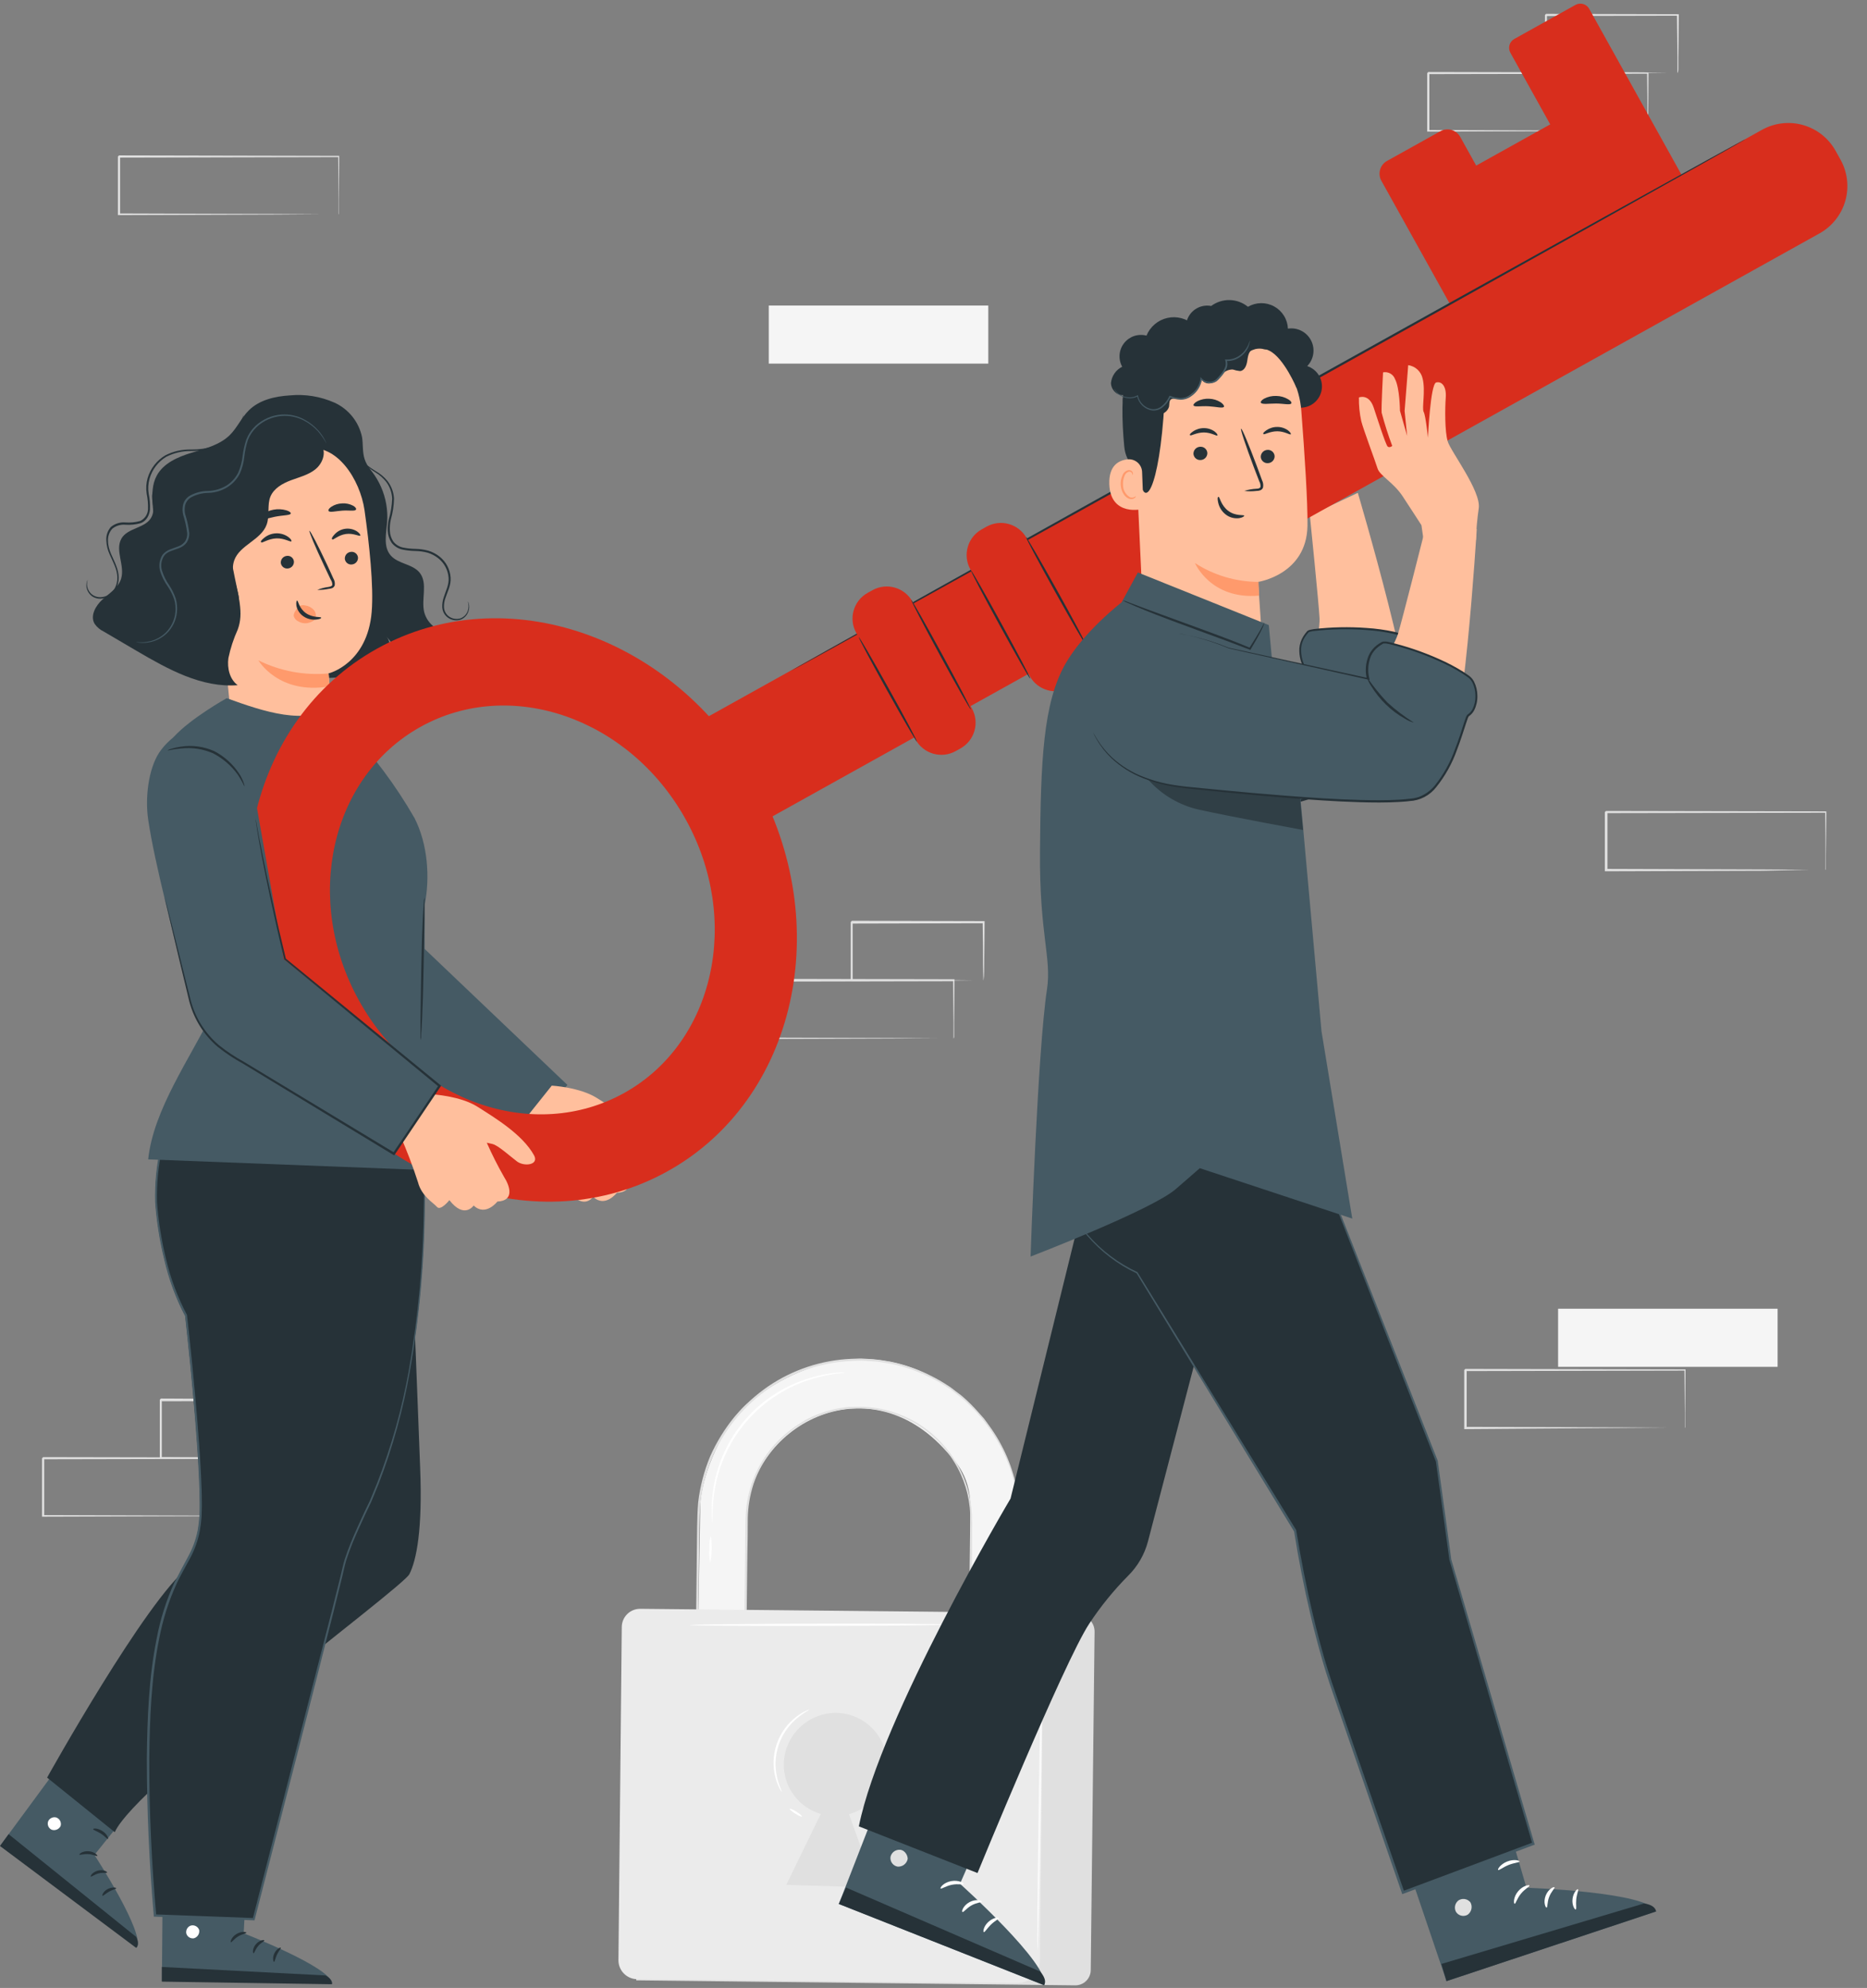 <svg width="233" height="248" viewBox="0 0 233 248" fill="none" xmlns="http://www.w3.org/2000/svg">
<rect x="0" y="0" width="233" height="248" fill="#808080" stroke="none"/>
<path d="M227.823 108.551C227.823 108.551 227.823 108.501 227.823 108.416V108.044C227.823 107.707 227.823 107.228 227.823 106.62C227.823 105.37 227.823 103.568 227.778 101.304L227.863 101.389L200.469 101.439C200.531 101.378 200.328 101.58 200.61 101.304V104.976C200.61 106.181 200.61 107.374 200.61 108.54L200.474 108.399L219.997 108.461L225.757 108.501H227.317H227.722C227.771 108.496 227.82 108.496 227.868 108.501H227.745H227.35H225.824L220.036 108.63L200.418 108.692H200.283V108.557C200.283 107.391 200.283 106.198 200.283 104.993V101.31L200.424 101.169L227.818 101.22H227.919V101.31C227.919 103.596 227.885 105.415 227.874 106.676C227.874 107.279 227.874 107.746 227.874 108.084C227.874 108.23 227.874 108.349 227.874 108.439C227.862 108.478 227.845 108.516 227.823 108.551Z" fill="#E0E0E0"/>
<path d="M126.874 222.722L120.68 225.386L121.097 188.644C121.288 184.247 119.267 182.372 118.169 181.122C108.196 169.781 93.325 178.008 93.196 189.5L92.824 222.334L86.793 222.266L87.39 187.918C87.435 184.05 90.442 177.338 93.477 174.933C110.257 161.639 127.426 175.373 127.262 189.9L126.874 222.722Z" fill="#F5F5F5"/>
<path d="M126.874 222.722V222.063C126.874 221.63 126.874 220.993 126.874 220.16C126.874 218.471 126.908 216.021 126.93 212.84C126.953 209.658 126.992 205.801 127.031 201.302C127.054 199.05 127.076 196.653 127.099 194.112C127.099 191.567 127.33 188.858 126.806 186.076C126.282 183.163 125.101 180.408 123.354 178.019C123.124 177.709 122.904 177.394 122.662 177.09C122.42 176.786 122.144 176.527 121.885 176.217C121.356 175.63 120.791 175.075 120.196 174.556C119.908 174.28 119.571 174.06 119.255 173.807C118.94 173.553 118.63 173.294 118.275 173.092C117.593 172.637 116.882 172.227 116.147 171.864C114.642 171.107 113.05 170.54 111.406 170.175L110.133 169.967L109.497 169.86L108.849 169.82L107.543 169.736C107.104 169.736 106.665 169.764 106.225 169.781C102.585 169.946 99.062 171.115 96.045 173.159C92.87 175.309 90.382 178.327 88.877 181.853C88.121 183.672 87.624 185.589 87.402 187.546C87.233 189.517 87.278 191.55 87.238 193.582C87.148 201.73 87.052 210.165 86.957 218.809C86.957 219.961 86.944 221.11 86.917 222.255L86.776 222.108L92.807 222.176L92.666 222.317C92.738 215.785 92.811 209.403 92.886 203.172C92.92 200.071 92.955 197.013 92.993 193.999C92.993 192.497 93.01 191.005 93.044 189.523C93.076 188.042 93.323 186.574 93.776 185.164C94.7 182.421 96.441 180.026 98.765 178.3C99.04 178.083 99.328 177.882 99.626 177.698L100.527 177.135C101.138 176.811 101.773 176.532 102.425 176.301C103.069 176.067 103.73 175.878 104.401 175.738C104.733 175.665 105.071 175.637 105.403 175.581L105.904 175.513H106.411C107.734 175.44 109.061 175.551 110.353 175.845C111.612 176.148 112.827 176.611 113.968 177.225C117.214 179.027 119.635 182.015 120.725 185.564C121.043 186.665 121.232 187.798 121.288 188.943C121.288 189.224 121.288 189.506 121.316 189.782C121.344 190.057 121.316 190.345 121.316 190.609C121.316 191.172 121.316 191.702 121.316 192.242C121.316 193.318 121.316 194.376 121.277 195.412C121.22 199.557 121.175 203.363 121.13 206.798C121.035 213.662 120.961 219.034 120.911 222.604L120.871 222.564L125.421 222.637H126.547H126.913H125.438L120.866 222.609H120.826V222.57C120.826 219 120.905 213.628 120.967 206.764C121.001 203.329 121.04 199.517 121.08 195.373C121.08 194.337 121.08 193.278 121.113 192.203C121.113 191.64 121.113 191.122 121.113 190.57C121.113 190.3 121.113 190.007 121.113 189.748L121.08 188.92C120.996 186.612 120.311 184.367 119.092 182.405C117.821 180.305 116.021 178.575 113.872 177.388C112.751 176.787 111.556 176.333 110.319 176.037C109.043 175.751 107.733 175.644 106.428 175.721H105.933L105.443 175.795C105.111 175.845 104.778 175.873 104.452 175.947C103.129 176.229 101.85 176.689 100.651 177.315L99.767 177.844C99.475 178.015 99.193 178.203 98.922 178.407C96.638 180.106 94.93 182.464 94.029 185.164C93.586 186.549 93.347 187.99 93.32 189.444C93.32 190.923 93.303 192.415 93.269 193.92C93.235 196.923 93.201 199.981 93.168 203.093C93.1 209.287 93.027 215.689 92.954 222.238V222.378H92.813L86.776 222.311H86.636V222.17C86.636 221.044 86.649 219.895 86.675 218.724C86.776 210.086 86.872 201.651 86.968 193.498C87.007 191.46 86.968 189.449 87.131 187.433C87.361 185.451 87.867 183.51 88.635 181.667C89.42 179.907 90.435 178.257 91.653 176.763C92.887 175.307 94.309 174.021 95.882 172.94C98.938 170.867 102.508 169.682 106.197 169.516C106.642 169.516 107.087 169.465 107.532 169.477L109.046 169.567L109.88 169.663L111.141 169.871L111.704 169.995C113.268 170.361 114.781 170.917 116.209 171.65C116.955 172.016 117.675 172.432 118.366 172.895C118.72 173.103 119.024 173.385 119.351 173.621C119.678 173.858 120.01 174.1 120.308 174.376C120.904 174.905 121.468 175.469 121.997 176.065L122.786 176.949C123.028 177.259 123.247 177.58 123.478 177.895C125.241 180.311 126.43 183.098 126.953 186.043C127.476 188.858 127.212 191.583 127.228 194.129C127.245 196.674 127.161 199.095 127.133 201.347C127.071 205.852 127.014 209.726 126.969 212.896C126.924 216.066 126.891 218.527 126.862 220.182C126.862 221.005 126.862 221.641 126.829 222.069C126.795 222.497 126.874 222.722 126.874 222.722Z" fill="#E0E0E0"/>
<path d="M79.905 200.819L134.521 201.439C135.079 201.445 135.612 201.673 136.003 202.073C136.393 202.472 136.609 203.01 136.603 203.569L136.124 245.78C136.118 246.288 135.911 246.773 135.548 247.128C135.185 247.483 134.695 247.679 134.188 247.673L79.403 247.051L79.928 200.82L79.905 200.819Z" fill="#E0E0E0"/>
<path d="M79.906 200.701L127.937 201.181C128.543 201.187 129.122 201.434 129.547 201.867C129.971 202.3 130.206 202.884 130.2 203.49L129.789 244.595C129.782 245.342 129.478 246.055 128.945 246.578C128.411 247.101 127.692 247.39 126.946 247.383L79.523 246.908C78.895 246.902 78.296 246.647 77.857 246.199C77.418 245.751 77.175 245.147 77.181 244.52L77.597 202.964C77.603 202.358 77.85 201.779 78.283 201.354C78.716 200.93 79.3 200.695 79.906 200.701Z" fill="#EBEBEB"/>
<path d="M110.713 220.205C110.723 219.341 110.56 218.484 110.232 217.685C109.904 216.885 109.419 216.16 108.806 215.552C108.192 214.944 107.463 214.465 106.661 214.144C105.859 213.823 105 213.667 104.137 213.684C102.475 213.734 100.895 214.416 99.72 215.591C98.545 216.767 97.863 218.346 97.813 220.008C97.787 221.417 98.225 222.795 99.059 223.93C99.894 225.066 101.078 225.896 102.43 226.292L98.123 235.144L109.244 235.476L105.955 226.314C107.304 225.951 108.499 225.158 109.357 224.056C110.216 222.954 110.692 221.602 110.713 220.205Z" fill="#E0E0E0"/>
<path d="M129.481 243.258C129.402 243.258 129.481 235.211 129.622 225.29C129.762 215.368 129.965 207.316 130.044 207.316C130.123 207.316 130.044 215.362 129.903 225.29C129.762 235.217 129.56 243.263 129.481 243.258Z" fill="#FAFAFA"/>
<path d="M117.746 202.665C117.746 202.744 110.668 202.823 101.935 202.84C93.201 202.857 86.118 202.806 86.118 202.727C86.118 202.648 93.196 202.575 101.935 202.558C110.674 202.541 117.746 202.575 117.746 202.665Z" fill="white"/>
<path d="M97.565 223.532C97.455 223.413 97.365 223.276 97.301 223.127C97.099 222.735 96.936 222.324 96.816 221.899C96.413 220.485 96.451 218.982 96.924 217.59C97.397 216.198 98.282 214.983 99.463 214.106C99.814 213.841 100.191 213.613 100.589 213.425C100.729 213.347 100.881 213.294 101.039 213.267C101.039 213.312 100.426 213.577 99.581 214.264C98.472 215.15 97.639 216.335 97.183 217.679C96.727 219.024 96.666 220.471 97.008 221.849C97.284 222.935 97.61 223.499 97.565 223.532Z" fill="white"/>
<path d="M100.099 226.618C100.06 226.686 99.683 226.523 99.254 226.258C98.827 225.993 98.517 225.723 98.556 225.655C98.596 225.588 98.979 225.751 99.406 226.016C99.835 226.28 100.099 226.551 100.099 226.618Z" fill="white"/>
<path d="M105.46 171.228C105.101 171.297 104.738 171.344 104.373 171.369C103.389 171.5 102.418 171.709 101.467 171.994C98.309 172.91 95.477 174.707 93.302 177.174C91.127 179.641 89.7 182.676 89.186 185.924C89.017 186.903 88.932 187.894 88.933 188.886C88.933 189.584 88.933 189.979 88.933 189.979C88.903 189.888 88.888 189.793 88.888 189.697C88.888 189.511 88.832 189.241 88.826 188.886C88.786 187.885 88.843 186.881 88.995 185.891C89.465 182.588 90.891 179.494 93.099 176.993C95.306 174.491 98.198 172.691 101.417 171.814C102.38 171.531 103.368 171.342 104.367 171.25C104.716 171.211 104.992 171.217 105.178 171.211C105.272 171.207 105.367 171.213 105.46 171.228Z" fill="white"/>
<path d="M88.635 194.962C88.507 194.409 88.472 193.838 88.533 193.273C88.495 192.704 88.554 192.133 88.708 191.583C88.878 192.706 88.853 193.848 88.635 194.962Z" fill="white"/>
<path d="M123.338 38.115H95.944V45.362H123.338V38.115Z" fill="#F5F5F5"/>
<path d="M221.843 163.266H194.449V170.513H221.843V163.266Z" fill="#F5F5F5"/>
<path d="M210.261 178.149C210.257 178.104 210.257 178.058 210.261 178.013V177.642C210.261 177.304 210.261 176.825 210.261 176.217C210.261 174.967 210.233 173.171 210.216 170.902L210.3 170.986L182.906 171.043C182.968 170.981 182.765 171.178 183.041 170.902V178.137L182.906 178.002L202.428 178.064L208.189 178.104H209.748H210.154H210.3H210.171H209.782H208.256L202.524 178.143L182.872 178.284H182.732V170.913L182.872 170.772L210.266 170.829H210.351V170.913C210.351 173.199 210.317 175.018 210.306 176.279C210.306 176.882 210.306 177.349 210.306 177.687C210.306 177.833 210.306 177.952 210.306 178.042C210.293 178.078 210.278 178.114 210.261 178.149Z" fill="#E0E0E0"/>
<path d="M42.248 26.763C42.243 26.72 42.243 26.677 42.248 26.634C42.248 26.538 42.248 26.414 42.248 26.262C42.248 25.919 42.248 25.446 42.248 24.832C42.248 23.582 42.248 21.786 42.203 19.517L42.287 19.601L14.854 19.663C14.916 19.601 14.713 19.804 14.989 19.522V26.763L14.854 26.628L34.376 26.69L40.136 26.73H41.696H42.101H42.248C42.205 26.735 42.161 26.735 42.118 26.73H41.73H40.198L34.472 26.769L14.854 26.831H14.713V19.528L14.854 19.387L42.248 19.443H42.332V19.528C42.332 21.82 42.298 23.633 42.287 24.894C42.287 25.496 42.287 25.969 42.287 26.302C42.287 26.448 42.287 26.566 42.287 26.662C42.277 26.697 42.264 26.731 42.248 26.763Z" fill="#E0E0E0"/>
<path d="M205.598 16.358C205.598 16.358 205.598 16.307 205.598 16.223V15.851C205.598 15.513 205.598 15.034 205.598 14.426C205.598 13.176 205.598 11.374 205.553 9.111L205.638 9.195L178.244 9.246L178.385 9.111V12.793C178.385 14.006 178.385 15.194 178.385 16.358L178.249 16.223L197.772 16.284L203.532 16.318H205.092H205.503C205.55 16.314 205.597 16.314 205.644 16.318H205.52H205.125H203.6L197.867 16.358L178.249 16.419H178.114V16.284C178.114 15.119 178.114 13.931 178.114 12.72V9.122L178.255 8.981L205.649 9.038H205.734V9.122C205.734 11.408 205.7 13.227 205.689 14.488C205.689 15.091 205.689 15.558 205.689 15.896V16.251C205.664 16.291 205.634 16.326 205.598 16.358Z" fill="#E0E0E0"/>
<path d="M209.337 9.111C209.333 9.064 209.333 9.017 209.337 8.97C209.337 8.869 209.337 8.739 209.337 8.587C209.337 8.232 209.337 7.748 209.337 7.134C209.337 5.862 209.304 4.071 209.281 1.864L209.382 1.96L192.924 1.999L193.059 1.864V5.586C193.059 6.797 193.059 7.973 193.059 9.1L192.929 8.964L204.703 9.026L208.132 9.066H209.056H209.388C209.289 9.074 209.189 9.074 209.09 9.066H208.189L204.81 9.1L192.946 9.162H192.811V9.032C192.811 7.906 192.811 6.729 192.811 5.518V1.875C192.777 1.875 193.076 1.611 192.952 1.734L209.411 1.774H209.512V1.875C209.512 4.128 209.467 5.918 209.456 7.208C209.456 7.81 209.456 8.283 209.456 8.638C209.456 8.993 209.337 9.116 209.337 9.111Z" fill="#E0E0E0"/>
<path d="M32.732 189.152C32.729 189.108 32.729 189.065 32.732 189.022C32.732 188.926 32.732 188.802 32.732 188.65C32.732 188.307 32.732 187.834 32.732 187.226C32.732 185.976 32.732 184.174 32.687 181.905L32.771 181.989L5.377 182.045L5.518 181.905V185.582C5.518 186.79 5.518 187.978 5.518 189.146L5.383 189.011L24.905 189.073L30.665 189.112H32.225H32.636H32.777C32.777 189.112 32.737 189.112 32.653 189.112H32.259H30.733L25.001 189.152L5.383 189.213H5.248V189.152C5.248 187.986 5.248 186.798 5.248 185.587V181.91C5.529 181.634 5.327 181.837 5.388 181.775L32.782 181.826H32.867V181.91C32.867 184.202 32.833 186.015 32.822 187.282C32.822 187.885 32.822 188.352 32.822 188.69V189.045C32.737 189.152 32.737 189.152 32.732 189.152Z" fill="#E0E0E0"/>
<path d="M36.471 181.915C36.466 181.87 36.466 181.825 36.471 181.78C36.471 181.673 36.471 181.549 36.471 181.397C36.471 181.037 36.471 180.553 36.471 179.945C36.471 178.672 36.437 176.876 36.414 174.669L36.516 174.77L20.057 174.809C19.933 174.933 20.226 174.64 20.192 174.669V178.396C20.192 179.612 20.192 180.784 20.192 181.91L20.062 181.78L31.837 181.842L35.266 181.882H36.189H36.521C36.422 181.89 36.322 181.89 36.223 181.882H35.322L31.944 181.921L20.079 181.983H19.944V181.848C19.944 180.722 19.944 179.55 19.944 178.334V174.607L20.085 174.466L36.471 174.567H36.572V174.669C36.572 176.921 36.527 178.717 36.516 180.001C36.516 180.603 36.516 181.082 36.516 181.437C36.516 181.792 36.471 181.927 36.471 181.915Z" fill="#E0E0E0"/>
<path d="M118.996 129.571C118.991 129.528 118.991 129.485 118.996 129.442V129.07C118.996 128.727 118.996 128.254 118.996 127.646C118.996 126.39 118.968 124.594 118.951 122.325L119.036 122.409L91.642 122.465C91.704 122.403 91.501 122.606 91.777 122.325V129.56L91.642 129.425L111.164 129.487L116.924 129.526H118.484H118.889H119.036H118.906H118.518H116.986L111.26 129.56L91.642 129.622H91.501V122.246L91.642 122.105L119.036 122.161H119.12V122.246C119.12 124.538 119.086 126.351 119.075 127.618C119.075 128.214 119.075 128.687 119.075 129.02V129.38C119.059 129.447 119.032 129.512 118.996 129.571Z" fill="#E0E0E0"/>
<path d="M122.712 122.325C122.704 122.28 122.704 122.234 122.712 122.19C122.712 122.083 122.712 121.959 122.712 121.801L122.684 120.348C122.684 119.081 122.684 117.285 122.634 115.078L122.735 115.179L106.27 115.219L106.411 115.078V118.806C106.411 120.016 106.411 121.193 106.411 122.319L106.276 122.19L118.05 122.252L121.485 122.285H122.408H122.741C122.639 122.293 122.538 122.293 122.437 122.285H121.541L118.163 122.325L106.299 122.387H106.169V122.252C106.169 121.125 106.169 119.949 106.169 118.738V115.01C106.169 115.039 106.439 114.746 106.31 114.87L122.774 114.909H122.876V115.01C122.876 117.263 122.836 119.059 122.825 120.343C122.825 120.945 122.825 121.424 122.797 121.773C122.769 122.122 122.718 122.33 122.712 122.325Z" fill="#E0E0E0"/>
<path d="M10.141 216.518L0.022 230.257L17.061 242.937C18.188 241.248 11.785 231.406 11.785 231.406L18.632 222.869L10.141 216.518Z" fill="#455A64"/>
<path d="M7.089 226.755C6.889 226.682 6.669 226.686 6.471 226.766C6.273 226.846 6.112 226.996 6.019 227.188C5.94 227.387 5.94 227.608 6.018 227.807C6.097 228.006 6.248 228.167 6.442 228.258C6.654 228.333 6.886 228.326 7.094 228.24C7.302 228.154 7.471 227.994 7.568 227.791C7.63 227.575 7.606 227.343 7.501 227.145C7.396 226.946 7.218 226.796 7.005 226.726" fill="white"/>
<path d="M0 230.29L1.075 228.814L16.994 241.63C16.994 241.63 17.501 242.531 16.994 242.999L0 230.29Z" fill="#263238"/>
<path d="M12.157 231.529C12.095 231.614 11.65 231.344 11.031 231.304C10.411 231.265 9.944 231.456 9.905 231.366C9.865 231.276 10.338 230.887 11.07 230.944C11.802 231 12.202 231.467 12.157 231.529Z" fill="#263238"/>
<path d="M13.368 233.602C13.323 233.697 12.861 233.568 12.315 233.709C11.768 233.849 11.414 234.165 11.329 234.097C11.245 234.03 11.549 233.534 12.23 233.359C12.912 233.185 13.424 233.523 13.368 233.602Z" fill="#263238"/>
<path d="M12.788 236.496C12.698 236.456 12.895 235.932 13.447 235.657C13.998 235.381 14.522 235.471 14.505 235.566C14.488 235.662 14.066 235.724 13.621 235.978C13.176 236.231 12.878 236.546 12.788 236.496Z" fill="#263238"/>
<path d="M13.475 229.412C13.379 229.463 13.086 229.063 12.591 228.748C12.095 228.432 11.622 228.303 11.628 228.185C11.633 228.066 12.191 228.044 12.788 228.427C13.385 228.81 13.565 229.378 13.475 229.412Z" fill="#263238"/>
<path d="M51.336 159.004C51.64 160.727 52.125 175.385 52.434 183.116C52.744 190.847 51.973 194.648 51.089 196.382C50.205 198.116 16.864 222.684 14.325 228.568L5.879 221.76C5.879 221.76 18.267 199.524 23.548 195.481C28.83 191.438 38.994 187.727 38.994 187.727L36.105 145.389L49.951 144.635L51.336 159.004Z" fill="#263238"/>
<path d="M20.35 230.105L20.203 247.15L41.437 247.442C41.342 245.415 30.412 241.186 30.412 241.186L30.975 230.257L20.35 230.105Z" fill="#455A64"/>
<path d="M23.858 240.201C23.653 240.26 23.477 240.393 23.364 240.574C23.251 240.754 23.208 240.971 23.244 241.181C23.296 241.388 23.426 241.567 23.606 241.682C23.786 241.797 24.003 241.84 24.213 241.8C24.429 241.736 24.614 241.594 24.733 241.402C24.851 241.21 24.894 240.981 24.855 240.758C24.779 240.548 24.625 240.375 24.424 240.276C24.223 240.177 23.992 240.16 23.779 240.229" fill="white"/>
<path d="M20.198 247.211V245.381L40.609 246.439C40.609 246.439 41.544 246.873 41.426 247.537L20.198 247.211Z" fill="#263238"/>
<path d="M30.739 241.108C30.739 241.215 30.215 241.254 29.703 241.581C29.19 241.907 28.909 242.335 28.813 242.296C28.717 242.256 28.881 241.654 29.511 241.271C30.142 240.888 30.784 241.012 30.739 241.108Z" fill="#263238"/>
<path d="M32.991 242.081C32.991 242.182 32.557 242.351 32.203 242.785C31.848 243.218 31.735 243.686 31.64 243.675C31.544 243.663 31.476 243.083 31.932 242.548C32.388 242.013 32.991 241.963 32.991 242.081Z" fill="#263238"/>
<path d="M34.202 244.745C34.106 244.745 33.971 244.244 34.241 243.681C34.511 243.118 35.007 242.898 35.046 242.983C35.086 243.067 34.787 243.371 34.568 243.838C34.348 244.306 34.303 244.734 34.202 244.745Z" fill="#263238"/>
<path d="M30.604 238.602C30.558 238.697 30.085 238.545 29.477 238.602C28.869 238.658 28.43 238.81 28.351 238.72C28.272 238.63 28.74 238.269 29.432 238.241C30.125 238.213 30.654 238.523 30.604 238.602Z" fill="#263238"/>
<path d="M52.868 142.883C52.868 143.88 54.484 169.111 46.235 187.367C46.235 187.367 43.38 193.076 42.856 195.571C42.333 198.065 31.662 239.441 31.662 239.441L19.331 238.99C19.331 238.99 17.36 218.263 19.331 206.264C21.301 194.264 24.961 195.672 24.961 187.924C24.961 180.176 23.12 164.111 23.12 164.111C23.12 164.111 20.429 159.725 19.511 151.217C18.762 144.308 22.017 136.903 22.017 136.903L25.232 131.21L52.434 129.786L52.868 142.883Z" fill="#263238"/>
<path d="M52.868 142.883C52.868 142.883 52.868 142.59 52.868 142.021C52.868 141.452 52.834 140.608 52.812 139.499C52.761 137.274 52.676 133.997 52.575 129.763V129.701H52.507L25.305 131.086H25.248L25.215 131.137C24.218 132.905 23.12 134.836 21.994 136.83C21.156 138.85 20.502 140.942 20.04 143.08C19.529 145.331 19.3 147.636 19.359 149.944C19.53 152.353 19.907 154.744 20.485 157.089C21.042 159.552 21.919 161.931 23.092 164.167V164.111C23.559 168.312 23.993 172.664 24.359 177.146C24.539 179.399 24.697 181.651 24.809 183.965C24.866 185.091 24.911 186.274 24.916 187.44C24.916 188.003 24.916 188.605 24.883 189.185C24.842 189.767 24.771 190.346 24.669 190.919C24.438 192.075 24.03 193.188 23.458 194.219C22.895 195.272 22.332 196.314 21.769 197.412C20.749 199.64 20.006 201.985 19.556 204.394C18.576 209.237 18.379 214.27 18.323 219.344C18.323 226.039 18.638 232.616 19.19 238.973V239.108H19.319L31.651 239.559H31.769L31.797 239.44C35.373 225.583 38.706 212.632 41.645 200.987L42.71 196.68C42.896 195.965 43.014 195.255 43.233 194.579C43.453 193.904 43.701 193.234 43.96 192.58C44.489 191.274 45.086 190.007 45.649 188.774L46.088 187.856C46.244 187.556 46.383 187.248 46.505 186.933C46.758 186.308 47.012 185.694 47.265 185.08C49.016 180.539 50.319 175.837 51.156 171.043C52.362 164.212 52.984 157.291 53.014 150.355C53.048 145.501 52.851 142.866 52.851 142.866C52.851 142.866 52.851 143.029 52.851 143.35C52.851 143.671 52.851 144.161 52.885 144.792C52.919 146.059 52.941 147.928 52.885 150.355C52.833 157.285 52.205 164.199 51.01 171.026C50.154 175.805 48.834 180.49 47.068 185.013L46.313 186.854C46.19 187.169 46.049 187.468 45.897 187.772C45.745 188.076 45.598 188.386 45.452 188.695C44.889 189.928 44.292 191.195 43.763 192.507C43.498 193.166 43.245 193.836 43.025 194.523C42.806 195.21 42.676 195.936 42.496 196.635C42.141 198.054 41.786 199.484 41.42 200.942C38.43 212.576 35.102 225.527 31.538 239.384L31.685 239.277L19.353 238.821L19.499 238.956C18.936 232.61 18.61 226.039 18.632 219.355C18.689 214.287 18.886 209.276 19.86 204.467C20.308 202.081 21.044 199.757 22.05 197.547C22.557 196.46 23.176 195.43 23.739 194.36C24.307 193.301 24.71 192.162 24.933 190.981C25.04 190.395 25.113 189.803 25.153 189.208C25.153 188.645 25.209 188.025 25.187 187.445C25.187 186.274 25.136 185.108 25.08 183.954C24.967 181.645 24.804 179.371 24.618 177.129C24.242 172.625 23.816 168.276 23.34 164.083V164.049C22.166 161.842 21.286 159.491 20.721 157.056C20.147 154.727 19.77 152.353 19.595 149.961C19.535 147.675 19.758 145.39 20.26 143.159C20.713 141.042 21.352 138.969 22.169 136.965L25.378 131.266L25.288 131.323L52.49 129.853L52.417 129.791C52.553 134.02 52.654 137.297 52.721 139.521C52.761 140.647 52.789 141.469 52.812 142.044C52.834 142.618 52.868 142.883 52.868 142.883Z" fill="#455A64"/>
<path d="M44.022 91.214C44.022 91.214 36.702 89.919 37.383 99.34C37.811 104.97 39.466 114.633 40.384 120.799C40.7 122.933 41.398 126.75 44.219 128.992L64.433 142.979L70.813 135.349L52.761 118.158L49.945 101.153L44.022 91.214Z" fill="#455A64"/>
<path d="M44.883 57.261C46.044 58.195 46.962 59.395 47.559 60.76C48.157 62.124 48.418 63.612 48.318 65.099C48.206 66.54 47.806 68.179 48.746 69.277C49.686 70.375 51.488 70.335 52.378 71.45C53.42 72.768 52.547 74.728 52.941 76.366C53.142 77.132 53.608 77.8 54.257 78.253C54.906 78.706 55.695 78.913 56.483 78.838C54.635 80.35 52.406 81.324 50.041 81.653L48.194 79.35C48.881 80.161 48.695 81.451 48.036 82.278C47.321 83.049 46.398 83.596 45.379 83.855C42.953 84.602 40.388 84.778 37.883 84.371C35.377 83.963 33 82.983 30.936 81.507" fill="#263238"/>
<path d="M17.838 69.969C18.199 68.843 18.807 67.847 19.049 66.715C19.567 64.277 18.379 61.529 19.562 59.333C20.406 57.773 22.197 57.007 23.897 56.484C25.598 55.96 27.411 55.521 28.678 54.276C29.601 53.364 30.131 52.103 31.054 51.191C32.372 49.884 34.32 49.44 36.167 49.327C38.074 49.143 39.996 49.455 41.747 50.233C42.616 50.63 43.38 51.226 43.977 51.972C44.574 52.718 44.986 53.594 45.182 54.53C45.328 55.442 45.216 56.405 45.508 57.289C45.824 58.257 46.584 59.012 47.057 59.919C47.531 60.892 47.668 61.995 47.447 63.055C47.225 64.115 46.659 65.072 45.835 65.775L32.783 82.633C30.041 83.669 23.396 82.419 21.279 80.381C19.162 78.343 16.932 72.757 17.838 69.969Z" fill="#263238"/>
<path d="M45.491 63.634C44.928 59.805 42.04 55.284 38.239 55.982L26.504 59.923C25.378 60.137 26.178 62.024 26.29 63.189L28.841 89.654C28.841 89.654 27.253 90.78 26.69 90.566C26.658 90.555 26.623 90.554 26.591 90.564C26.558 90.573 26.529 90.593 26.508 90.619C26.487 90.646 26.475 90.678 26.473 90.712C26.471 90.746 26.48 90.78 26.499 90.809C27.923 92.864 34.562 101.8 41.437 99.058C42.969 98.444 41.274 93.618 41.437 91.833L41.234 87.267C41.083 84.936 41.009 83.978 41.009 84.001C41.009 84.023 45.863 82.807 46.387 76.315C46.651 73.1 46.088 67.885 45.491 63.634Z" fill="#FFBF9D"/>
<path d="M44.675 69.524C44.693 69.739 44.626 69.951 44.489 70.117C44.353 70.283 44.157 70.39 43.943 70.414C43.839 70.431 43.733 70.426 43.63 70.401C43.528 70.376 43.431 70.331 43.347 70.268C43.262 70.205 43.191 70.125 43.138 70.034C43.085 69.944 43.05 69.843 43.036 69.738C43.019 69.524 43.086 69.311 43.222 69.145C43.359 68.979 43.555 68.873 43.769 68.849C43.873 68.832 43.979 68.836 44.081 68.861C44.184 68.886 44.28 68.932 44.364 68.995C44.449 69.058 44.52 69.137 44.573 69.228C44.627 69.319 44.661 69.42 44.675 69.524Z" fill="#263238"/>
<path d="M36.679 70.025C36.698 70.239 36.633 70.452 36.497 70.618C36.361 70.784 36.166 70.891 35.953 70.915C35.849 70.931 35.743 70.926 35.641 70.901C35.539 70.875 35.443 70.83 35.358 70.767C35.274 70.704 35.203 70.625 35.149 70.534C35.096 70.444 35.061 70.344 35.046 70.239C35.029 70.025 35.096 69.812 35.232 69.646C35.369 69.48 35.565 69.374 35.778 69.35C35.882 69.333 35.988 69.338 36.09 69.363C36.192 69.388 36.288 69.433 36.372 69.496C36.456 69.559 36.527 69.639 36.58 69.73C36.632 69.821 36.666 69.921 36.679 70.025Z" fill="#263238"/>
<path d="M44.968 66.81C44.878 66.962 44.112 66.478 43.155 66.619C42.197 66.76 41.584 67.413 41.465 67.294C41.347 67.176 41.465 66.979 41.741 66.681C42.088 66.292 42.562 66.039 43.078 65.968C43.593 65.897 44.118 66.012 44.557 66.292C44.872 66.512 45.013 66.743 44.968 66.81Z" fill="#263238"/>
<path d="M36.37 67.525C36.257 67.666 35.508 67.12 34.478 67.165C33.447 67.21 32.715 67.79 32.597 67.66C32.479 67.531 32.648 67.356 32.968 67.097C33.39 66.75 33.915 66.552 34.461 66.534C35.004 66.513 35.539 66.674 35.981 66.99C36.302 67.221 36.42 67.458 36.37 67.525Z" fill="#263238"/>
<path d="M39.596 73.59C40.051 73.404 40.528 73.279 41.015 73.218C41.235 73.179 41.449 73.117 41.471 72.959C41.474 72.724 41.403 72.494 41.268 72.301C41.015 71.771 40.75 71.214 40.469 70.611C39.343 68.23 38.526 66.27 38.622 66.225C38.718 66.18 39.703 68.072 40.818 70.448C41.088 71.039 41.347 71.574 41.589 72.137C41.754 72.399 41.82 72.71 41.775 73.016C41.749 73.098 41.705 73.173 41.645 73.236C41.586 73.298 41.513 73.346 41.432 73.376C41.31 73.418 41.183 73.444 41.054 73.455C40.575 73.558 40.086 73.603 39.596 73.59Z" fill="#263238"/>
<path d="M41.009 84.013C37.994 84.29 34.961 83.724 32.248 82.38C32.248 82.38 34.754 86.716 41.122 85.623L41.009 84.013Z" fill="#FF9A6C"/>
<path d="M36.899 76.169C36.999 75.947 37.154 75.753 37.349 75.606C37.588 75.492 37.859 75.466 38.115 75.533C38.495 75.588 38.847 75.766 39.117 76.04C39.25 76.177 39.343 76.348 39.388 76.534C39.432 76.721 39.426 76.915 39.371 77.098C39.269 77.47 38.718 77.661 38.34 77.74C37.95 77.797 37.551 77.715 37.214 77.509C37.068 77.442 36.94 77.341 36.842 77.213C36.743 77.086 36.678 76.936 36.651 76.777C36.676 76.555 36.762 76.345 36.899 76.169Z" fill="#FF9A6C"/>
<path d="M37.079 74.924C37.22 74.924 37.299 75.865 38.171 76.484C39.044 77.103 40.058 76.918 40.075 77.047C40.092 77.177 39.866 77.25 39.433 77.295C38.87 77.346 38.307 77.197 37.845 76.873C37.398 76.564 37.091 76.093 36.989 75.561C36.933 75.172 37.011 74.924 37.079 74.924Z" fill="#263238"/>
<path d="M36.291 64.063C36.218 64.305 35.328 64.26 34.297 64.468C33.267 64.676 32.45 65.031 32.298 64.811C32.231 64.716 32.355 64.479 32.676 64.22C33.106 63.9 33.603 63.682 34.13 63.585C34.658 63.487 35.2 63.512 35.716 63.657C36.111 63.77 36.319 63.944 36.291 64.063Z" fill="#263238"/>
<path d="M44.422 63.584C44.258 63.798 43.549 63.646 42.732 63.702C41.916 63.758 41.195 63.955 41.015 63.758C40.936 63.663 41.015 63.449 41.325 63.235C41.732 62.966 42.206 62.816 42.693 62.801C43.177 62.766 43.661 62.87 44.089 63.099C44.382 63.268 44.495 63.471 44.422 63.584Z" fill="#263238"/>
<path d="M23.909 60.847C24.472 59.935 25.564 59.468 26.578 59.079C30.955 57.389 35.518 56.227 40.17 55.616C40.733 56.568 40.215 57.868 39.343 58.561C38.47 59.254 37.344 59.53 36.302 59.918C35.26 60.307 34.185 60.915 33.751 61.945C33.318 62.976 33.684 64.333 33.278 65.448C32.586 67.373 29.9 67.993 29.23 69.913C28.712 71.371 29.556 72.92 29.793 74.451C29.901 75.229 29.842 76.02 29.62 76.773C29.398 77.526 29.018 78.222 28.505 78.817C27.992 79.411 27.359 79.889 26.647 80.219C25.935 80.549 25.161 80.723 24.376 80.73C24.061 75.215 23.743 69.705 23.424 64.198C23.328 63.049 23.283 61.81 23.909 60.847Z" fill="#263238"/>
<path d="M12.805 74.772C13.677 73.99 14.77 73.314 15.113 72.199C15.62 70.572 14.313 68.663 15.158 67.182C15.924 65.831 18.182 65.904 18.897 64.524C19.46 63.443 18.813 62.491 19.021 61.545C19.229 60.599 20.581 59.772 21.538 59.884L29.049 70.791C29.748 74.451 30.451 76.422 29.669 78.539C29.151 79.679 28.76 80.873 28.503 82.098C28.334 83.337 28.655 84.739 29.663 85.477C25.159 85.831 20.947 83.478 17.05 81.197L12.945 78.787C12.496 78.572 12.108 78.247 11.819 77.841C11.205 76.839 11.937 75.549 12.805 74.772Z" fill="#263238"/>
<path d="M16.954 80.088C17.112 80.138 17.274 80.171 17.439 80.184C17.909 80.229 18.383 80.194 18.841 80.082C19.573 79.907 20.246 79.544 20.795 79.029C21.52 78.332 21.974 77.4 22.079 76.4C22.146 75.82 22.096 75.232 21.932 74.671C21.73 74.074 21.45 73.506 21.099 72.982C20.726 72.45 20.436 71.865 20.237 71.248C20.132 70.932 20.099 70.596 20.141 70.266C20.183 69.935 20.298 69.618 20.479 69.339C20.885 68.776 21.645 68.657 22.355 68.376C22.738 68.238 23.071 67.989 23.312 67.661C23.533 67.309 23.642 66.899 23.621 66.484C23.524 65.689 23.352 64.905 23.109 64.141C23.023 63.771 23.023 63.386 23.109 63.015C23.208 62.642 23.438 62.316 23.757 62.097C24.442 61.702 25.218 61.493 26.009 61.489C26.827 61.462 27.626 61.228 28.329 60.808C29.013 60.391 29.569 59.793 29.934 59.079C30.233 58.394 30.423 57.667 30.497 56.923C30.575 56.234 30.722 55.555 30.936 54.896C31.173 54.296 31.534 53.753 31.994 53.302C32.844 52.496 33.941 52 35.108 51.894C36.081 51.811 37.058 52.007 37.924 52.457C38.575 52.791 39.162 53.237 39.658 53.775C40.072 54.245 40.431 54.761 40.728 55.312C40.728 55.312 40.728 55.273 40.688 55.194C40.642 55.082 40.59 54.973 40.531 54.867C40.316 54.459 40.053 54.077 39.748 53.73C39.253 53.17 38.662 52.703 38.003 52.35C37.127 51.869 36.133 51.649 35.136 51.714C33.914 51.804 32.759 52.311 31.865 53.15C31.373 53.626 30.988 54.202 30.739 54.839C30.516 55.511 30.361 56.203 30.277 56.906C30.199 57.625 30.009 58.328 29.714 58.989C29.371 59.654 28.853 60.212 28.216 60.605C27.545 60.999 26.786 61.218 26.009 61.242C25.162 61.24 24.329 61.465 23.599 61.895C23.233 62.143 22.97 62.515 22.856 62.942C22.757 63.359 22.757 63.792 22.856 64.209C23.094 64.958 23.264 65.727 23.362 66.506C23.386 66.868 23.295 67.229 23.103 67.537C22.886 67.823 22.591 68.04 22.253 68.162C21.921 68.303 21.561 68.398 21.212 68.545C20.848 68.682 20.527 68.913 20.282 69.215C20.084 69.526 19.956 69.877 19.909 70.243C19.863 70.609 19.898 70.981 20.012 71.332C20.223 71.97 20.526 72.573 20.913 73.123C21.256 73.621 21.531 74.162 21.73 74.733C21.889 75.266 21.943 75.824 21.887 76.377C21.795 77.34 21.369 78.241 20.682 78.922C20.157 79.431 19.509 79.796 18.802 79.981C18.199 80.138 17.571 80.175 16.954 80.088Z" fill="#455A64"/>
<path d="M10.952 72.334C10.878 72.445 10.828 72.57 10.806 72.7C10.731 73.087 10.799 73.487 10.997 73.827C11.134 74.069 11.327 74.276 11.56 74.429C11.85 74.605 12.184 74.694 12.523 74.688C12.935 74.679 13.336 74.557 13.684 74.336C14.031 74.115 14.312 73.802 14.494 73.433C14.708 73.008 14.818 72.539 14.815 72.064C14.801 71.554 14.694 71.05 14.499 70.578C14.145 69.603 13.491 68.652 13.48 67.514C13.459 67.234 13.494 66.953 13.584 66.687C13.674 66.421 13.817 66.176 14.004 65.966C14.46 65.589 15.047 65.407 15.637 65.459C16.293 65.507 16.953 65.439 17.585 65.257C17.916 65.122 18.196 64.885 18.385 64.581C18.566 64.278 18.679 63.94 18.717 63.59C18.749 62.917 18.694 62.243 18.553 61.585C18.453 60.967 18.489 60.335 18.66 59.733C18.98 58.583 19.727 57.6 20.75 56.985C21.72 56.49 22.797 56.243 23.886 56.264C24.854 56.266 25.815 56.114 26.735 55.814C27.483 55.539 28.168 55.118 28.751 54.575C29.197 54.163 29.577 53.684 29.877 53.156C30.141 52.718 30.323 52.235 30.412 51.731C30.244 52.207 30.035 52.666 29.787 53.105C29.078 54.289 27.985 55.195 26.69 55.673C25.778 55.952 24.828 56.089 23.875 56.078C22.754 56.047 21.643 56.294 20.643 56.799C19.568 57.429 18.774 58.447 18.424 59.642C18.244 60.278 18.203 60.944 18.306 61.596C18.438 62.233 18.492 62.884 18.469 63.533C18.456 63.842 18.358 64.142 18.186 64.399C18.014 64.656 17.775 64.861 17.495 64.992C16.893 65.163 16.266 65.225 15.642 65.178C14.989 65.121 14.34 65.323 13.835 65.741C13.629 65.976 13.472 66.25 13.376 66.547C13.279 66.844 13.243 67.158 13.272 67.469C13.297 68.054 13.436 68.628 13.683 69.159C13.902 69.665 14.145 70.138 14.33 70.611C14.519 71.06 14.626 71.538 14.646 72.025C14.653 72.469 14.557 72.909 14.364 73.309C14.201 73.654 13.946 73.948 13.627 74.158C13.309 74.368 12.938 74.488 12.557 74.502C12.244 74.513 11.934 74.438 11.661 74.283C11.428 74.147 11.234 73.953 11.098 73.72C10.901 73.406 10.819 73.034 10.867 72.667C10.896 72.464 10.969 72.34 10.952 72.334Z" fill="#263238"/>
<path d="M58.38 75.02C58.514 75.401 58.514 75.816 58.38 76.197C58.306 76.416 58.184 76.615 58.022 76.779C57.86 76.944 57.663 77.07 57.446 77.148C57.156 77.234 56.848 77.237 56.557 77.157C56.266 77.078 56.002 76.919 55.796 76.698C55.559 76.438 55.422 76.103 55.407 75.752C55.397 75.369 55.456 74.988 55.582 74.626C55.819 73.866 56.308 73.038 56.235 72.041C56.2 71.536 56.059 71.044 55.822 70.596C55.586 70.148 55.258 69.754 54.861 69.44C54.445 69.107 53.969 68.856 53.459 68.702C52.938 68.558 52.401 68.48 51.86 68.471C51.336 68.467 50.814 68.412 50.3 68.308C49.821 68.209 49.392 67.944 49.09 67.559C48.822 67.164 48.672 66.702 48.656 66.225C48.631 65.76 48.669 65.294 48.769 64.84C49.016 63.982 49.152 63.096 49.174 62.204C49.129 61.412 48.848 60.652 48.369 60.02C47.963 59.518 47.467 59.098 46.905 58.781C46.494 58.538 46.101 58.267 45.728 57.97C45.422 57.708 45.173 57.386 44.996 57.024C44.996 57.024 44.996 57.024 44.996 57.103C45.018 57.179 45.048 57.252 45.086 57.322C45.227 57.596 45.418 57.841 45.649 58.043C46.014 58.361 46.404 58.649 46.815 58.905C47.352 59.224 47.825 59.64 48.211 60.132C48.658 60.738 48.913 61.464 48.943 62.216C48.91 63.087 48.768 63.952 48.521 64.789C48.412 65.265 48.368 65.754 48.391 66.242C48.412 66.767 48.58 67.276 48.876 67.711C49.211 68.146 49.69 68.447 50.227 68.561C50.755 68.67 51.293 68.728 51.832 68.736C52.353 68.743 52.871 68.815 53.375 68.95C53.852 69.099 54.299 69.333 54.692 69.643C55.062 69.934 55.368 70.3 55.59 70.715C55.812 71.131 55.945 71.588 55.982 72.058C56.061 72.965 55.61 73.748 55.362 74.564C55.232 74.956 55.175 75.368 55.193 75.78C55.218 76.174 55.379 76.546 55.65 76.833C55.881 77.076 56.176 77.248 56.5 77.331C56.825 77.413 57.166 77.403 57.485 77.301C57.718 77.21 57.928 77.068 58.097 76.884C58.267 76.701 58.393 76.481 58.465 76.242C58.567 75.948 58.583 75.632 58.51 75.33C58.486 75.22 58.442 75.115 58.38 75.02Z" fill="#263238"/>
<path d="M52.997 119.126V112.898C53.696 109.401 53.363 105.257 51.736 102.064C50.556 100.007 49.251 98.023 47.828 96.124L41.634 88.077C38.222 90.561 32.878 88.764 28.295 87.098C28.295 87.098 23.79 89.603 21.662 91.957C19.449 94.435 27.017 125.432 27.017 125.432C23.587 132.291 19.162 138.383 18.492 144.634L54.304 146.013L52.783 129.594L52.997 119.126Z" fill="#455A64"/>
<path d="M52.502 129.769C52.466 129.536 52.457 129.3 52.474 129.065C52.474 128.553 52.474 127.939 52.474 127.156C52.502 125.467 52.536 123.288 52.575 120.861C52.614 118.434 52.688 116.176 52.767 114.566C52.806 113.76 52.845 113.107 52.879 112.657C52.883 112.423 52.913 112.191 52.969 111.964C52.992 112.196 52.992 112.43 52.969 112.662C52.969 113.175 52.969 113.789 52.969 114.571C52.941 116.26 52.902 118.44 52.862 120.866C52.823 123.293 52.755 125.551 52.676 127.162C52.637 127.967 52.598 128.62 52.558 129.071C52.567 129.305 52.548 129.539 52.502 129.769Z" fill="#263238"/>
<path d="M68.859 135.434C68.859 135.434 72.351 135.625 74.49 136.976C76.63 138.328 80.121 140.434 81.557 143.041C82.216 144.24 80.341 144.494 79.412 143.801C78.483 143.108 77.069 141.791 76.365 141.633L75.662 141.47C76.304 142.924 77.02 144.345 77.807 145.727C78.533 146.853 79.164 148.722 76.979 148.807C76.979 148.807 75.51 150.721 74.023 149.302C74.023 149.302 72.863 151.042 70.994 148.632C70.994 148.632 69.901 150.012 69.451 149.483C69 148.953 67.508 148.12 67.075 146.397C66.424 144.391 65.672 142.42 64.822 140.49L68.859 135.434Z" fill="#FFBF9D"/>
<path d="M147.021 87.043C147.41 87.043 163.396 85.353 163.396 85.353C163.396 85.353 164.753 78.855 164.68 77.166C164.606 75.477 163.469 64.299 163.469 64.299L169.454 61.484C169.454 61.484 177.456 88.467 175.71 90.708C173.965 92.949 170.682 94.96 170.4 94.971C170.119 94.982 154.91 101.728 144.33 98.22C133.749 94.712 147.021 87.043 147.021 87.043Z" fill="#FFBF9D"/>
<path d="M133.012 101.609C135.365 103.946 139.42 105.889 146.188 104.199C159.567 100.855 169.595 98.005 173.582 95.866C177.568 93.726 176.014 84.165 176.352 83.731C177.36 82.425 176.251 79.621 174.815 79.181C170.721 77.943 163.598 78.433 163.238 78.804C161.138 81.011 163.052 83.692 163.052 83.692L145.411 86.006C143.242 85.904 141.068 86.042 138.93 86.417" fill="#455A64"/>
<path d="M138.93 86.417L139.352 86.327C139.634 86.276 140.05 86.203 140.602 86.135C142.198 85.934 143.809 85.867 145.416 85.933L163.052 83.568L162.968 83.765C162.388 82.912 162.104 81.894 162.157 80.865C162.205 80.333 162.379 79.819 162.664 79.367C162.807 79.14 162.969 78.925 163.148 78.725C163.218 78.673 163.296 78.631 163.379 78.601L163.581 78.551C163.717 78.517 163.846 78.506 163.976 78.478C166.161 78.226 168.365 78.18 170.558 78.342C171.71 78.412 172.854 78.571 173.982 78.815C174.263 78.877 174.545 78.962 174.838 79.035C175.138 79.131 175.413 79.292 175.643 79.508C176.09 79.933 176.432 80.458 176.639 81.04C176.863 81.622 176.942 82.25 176.87 82.87C176.819 83.192 176.698 83.499 176.516 83.77C176.465 83.827 176.47 83.979 176.465 84.125V84.576C176.504 85.786 176.561 87.019 176.527 88.258C176.536 90.017 176.248 91.764 175.676 93.427C175.383 94.26 174.878 95.004 174.212 95.584C173.868 95.853 173.489 96.077 173.086 96.248C172.715 96.445 172.321 96.597 171.96 96.778C170.417 97.436 168.869 97.977 167.343 98.467C165.817 98.957 164.319 99.43 162.838 99.863C156.948 101.553 151.577 102.921 147.106 104.041C146.038 104.324 144.955 104.548 143.862 104.712C142.883 104.848 141.894 104.901 140.906 104.869C139.319 104.835 137.753 104.495 136.294 103.867C135.38 103.463 134.527 102.933 133.761 102.29C133.491 102.072 133.238 101.833 133.006 101.575C133.006 101.575 133.265 101.823 133.8 102.245C134.576 102.864 135.432 103.376 136.345 103.766C137.794 104.364 139.344 104.683 140.912 104.706C141.889 104.729 142.867 104.669 143.834 104.526C144.919 104.355 145.994 104.125 147.055 103.839C151.56 102.713 156.886 101.327 162.759 99.604C164.229 99.171 165.727 98.709 167.264 98.202C168.801 97.695 170.327 97.161 171.853 96.513C172.225 96.338 172.613 96.186 172.979 95.989C173.355 95.824 173.709 95.612 174.032 95.359C174.661 94.813 175.136 94.112 175.412 93.326C175.967 91.685 176.243 89.962 176.228 88.23C176.262 86.997 176.228 85.775 176.166 84.559V84.097C176.166 84.018 176.166 83.939 176.166 83.855C176.162 83.81 176.162 83.765 176.166 83.72C176.179 83.685 176.194 83.651 176.211 83.618L176.24 83.573C176.398 83.343 176.502 83.079 176.544 82.802C176.61 82.229 176.534 81.649 176.324 81.113C176.135 80.575 175.823 80.089 175.412 79.694C175.212 79.507 174.974 79.366 174.714 79.283C174.432 79.21 174.151 79.131 173.875 79.063C172.762 78.822 171.633 78.666 170.496 78.596C168.326 78.43 166.144 78.471 163.981 78.72C163.852 78.72 163.722 78.753 163.598 78.787L163.418 78.827C163.379 78.842 163.341 78.861 163.306 78.883C163.136 79.068 162.983 79.268 162.849 79.48C162.581 79.894 162.419 80.368 162.376 80.859C162.328 81.827 162.592 82.785 163.131 83.59L163.244 83.765H163.047L145.399 86.017C143.801 85.936 142.199 85.981 140.608 86.152C140.045 86.209 139.634 86.271 139.352 86.31C139.07 86.349 138.93 86.417 138.93 86.417Z" fill="#263238"/>
<path d="M91.165 104.755L83.979 91.845L219.891 16.197C221.457 15.326 223.305 15.112 225.028 15.603C226.752 16.094 228.21 17.25 229.081 18.815L229.697 19.922C230.569 21.488 230.783 23.336 230.292 25.06C229.801 26.783 228.645 28.241 227.08 29.113L91.168 104.76L91.165 104.755Z" fill="#D82E1D"/>
<path d="M205.133 36.478L188.492 6.579C188.411 6.434 188.36 6.275 188.341 6.111C188.322 5.946 188.335 5.779 188.381 5.62C188.426 5.461 188.502 5.312 188.605 5.182C188.708 5.052 188.836 4.944 188.98 4.863L196.616 0.613C196.761 0.533 196.92 0.482 197.085 0.463C197.249 0.443 197.416 0.457 197.575 0.502C197.735 0.548 197.883 0.624 198.013 0.727C198.143 0.83 198.251 0.957 198.332 1.102L214.973 31.001L205.133 36.478Z" fill="#D82E1D"/>
<path d="M172.395 22.556L184.524 44.347C185.014 45.227 186.125 45.543 187.006 45.053L193.657 41.351C194.538 40.861 194.854 39.75 194.364 38.87L182.236 17.079C181.746 16.198 180.635 15.882 179.754 16.372L173.102 20.074C172.222 20.564 171.905 21.675 172.395 22.556Z" fill="#D82E1D"/>
<path d="M183.104 21.283L190.613 34.774L205.895 26.268L198.386 12.777L183.104 21.283Z" fill="#D82E1D"/>
<path d="M217.902 17.332C217.942 17.4 191.268 32.322 158.339 50.656C125.41 68.99 98.652 83.799 98.652 83.726C98.652 83.653 125.28 68.737 158.221 50.397C191.161 32.057 217.863 17.259 217.902 17.332Z" fill="#263238"/>
<path d="M36.122 129.696C46.145 147.714 67.277 155.034 83.325 146.11C99.373 137.185 104.272 115.337 94.249 97.341C84.226 79.345 63.099 72.002 47.046 80.927C30.992 89.852 26.105 111.7 36.122 129.696ZM85.555 102.183C92.577 114.796 89.147 130.095 77.897 136.351C66.647 142.607 51.843 137.477 44.822 124.853C37.8 112.229 41.229 96.941 52.474 90.68C63.719 84.418 78.533 89.57 85.555 102.183Z" fill="#D82E1D"/>
<path d="M106.857 78.956L114.273 92.279C115.259 94.051 117.495 94.688 119.267 93.702L119.867 93.368C121.639 92.381 122.275 90.146 121.289 88.374L113.874 75.051C112.887 73.279 110.652 72.642 108.88 73.628L108.28 73.962C106.508 74.948 105.871 77.184 106.857 78.956Z" fill="#D82E1D"/>
<path d="M121.1 71.028L128.515 84.352C129.501 86.123 131.737 86.76 133.509 85.774L134.109 85.44C135.881 84.454 136.517 82.218 135.531 80.447L128.116 67.123C127.129 65.351 124.894 64.715 123.122 65.701L122.522 66.035C120.75 67.021 120.113 69.257 121.1 71.028Z" fill="#D82E1D"/>
<path d="M113.715 74.846C113.788 74.806 115.505 77.83 117.561 81.603C119.616 85.376 121.221 88.45 121.147 88.489C121.074 88.529 119.357 85.511 117.302 81.732C115.246 77.954 113.641 74.846 113.715 74.846Z" fill="#263238"/>
<path d="M107.177 79.491C107.251 79.451 108.929 82.34 110.933 85.933C112.938 89.525 114.498 92.481 114.43 92.521C114.362 92.56 112.679 89.671 110.697 86.107C108.715 82.543 107.11 79.53 107.177 79.491Z" fill="#263238"/>
<path d="M128.045 67.001C128.119 66.962 129.87 69.969 131.959 73.719C134.048 77.469 135.681 80.549 135.608 80.589C135.534 80.628 133.789 77.615 131.7 73.865C129.611 70.115 127.978 67.041 128.045 67.001Z" fill="#263238"/>
<path d="M121.17 71.151C121.238 71.112 122.955 74.102 124.993 77.829C127.032 81.557 128.636 84.586 128.563 84.648C128.49 84.71 126.784 81.698 124.74 77.97C122.696 74.243 121.097 71.191 121.17 71.151Z" fill="#263238"/>
<path d="M162.01 50.841C162.666 50.919 163.327 50.749 163.864 50.366C164.402 49.982 164.777 49.413 164.918 48.768C165.059 48.123 164.954 47.448 164.625 46.876C164.295 46.304 163.765 45.875 163.137 45.672C163.543 45.256 163.808 44.723 163.894 44.148C163.981 43.574 163.884 42.986 163.618 42.469C163.352 41.952 162.93 41.532 162.412 41.268C161.894 41.004 161.307 40.91 160.732 40.999C160.708 40.427 160.537 39.871 160.235 39.385C159.933 38.899 159.511 38.499 159.008 38.225C158.506 37.951 157.942 37.811 157.369 37.82C156.797 37.828 156.237 37.984 155.743 38.273C155.099 37.747 154.298 37.451 153.466 37.432C152.635 37.414 151.821 37.675 151.154 38.172C150.594 38.065 150.014 38.142 149.501 38.39C148.988 38.638 148.569 39.046 148.305 39.551C148.041 40.057 147.948 40.634 148.038 41.197C148.128 41.76 148.398 42.279 148.806 42.677" fill="#263238"/>
<path d="M150.585 40.795H151.148C153.988 40.798 156.722 41.869 158.807 43.797C160.891 45.724 162.174 48.365 162.399 51.196C162.821 56.652 163.215 62.682 163.17 65.611C163.063 71.692 157.016 72.593 157.016 72.593L157.506 79.879L142.792 79.4L141.57 52.992C141.052 46.691 144.279 41.145 150.585 40.795Z" fill="#FFBF9D"/>
<path d="M157.067 72.593C154.252 72.585 151.498 71.77 149.133 70.245C149.133 70.245 151.081 74.834 157.129 74.305L157.067 72.593Z" fill="#FF9A6C"/>
<path d="M159.071 56.911C159.073 57.137 158.986 57.354 158.829 57.516C158.672 57.678 158.458 57.773 158.232 57.779C158.122 57.786 158.012 57.772 157.908 57.737C157.803 57.701 157.707 57.646 157.624 57.573C157.541 57.5 157.474 57.412 157.426 57.313C157.377 57.214 157.349 57.106 157.343 56.996C157.342 56.77 157.43 56.553 157.586 56.39C157.743 56.228 157.956 56.132 158.182 56.123C158.292 56.115 158.403 56.13 158.508 56.166C158.612 56.201 158.709 56.257 158.792 56.331C158.875 56.404 158.942 56.493 158.99 56.593C159.038 56.693 159.066 56.801 159.071 56.911Z" fill="#263238"/>
<path d="M161.087 54.175C160.98 54.288 160.321 53.803 159.398 53.803C158.474 53.803 157.782 54.265 157.68 54.152C157.579 54.04 157.742 53.899 158.041 53.679C158.445 53.402 158.925 53.256 159.415 53.263C159.899 53.261 160.371 53.415 160.76 53.702C161.042 53.922 161.138 54.13 161.087 54.175Z" fill="#263238"/>
<path d="M150.676 56.506C150.68 56.735 150.594 56.957 150.436 57.122C150.277 57.288 150.06 57.384 149.831 57.39C149.721 57.398 149.611 57.383 149.506 57.348C149.402 57.313 149.306 57.257 149.223 57.184C149.14 57.112 149.073 57.023 149.024 56.924C148.976 56.825 148.948 56.717 148.941 56.607C148.94 56.381 149.027 56.163 149.183 56C149.34 55.837 149.554 55.742 149.78 55.735C149.89 55.726 150 55.739 150.104 55.774C150.209 55.808 150.305 55.862 150.388 55.934C150.472 56.006 150.54 56.093 150.589 56.191C150.638 56.29 150.668 56.397 150.676 56.506Z" fill="#263238"/>
<path d="M151.931 54.321C151.824 54.434 151.165 53.95 150.242 53.95C149.319 53.95 148.626 54.411 148.525 54.299C148.423 54.186 148.587 54.045 148.885 53.826C149.289 53.548 149.769 53.403 150.259 53.409C150.743 53.407 151.215 53.561 151.605 53.848C151.886 54.068 151.982 54.271 151.931 54.321Z" fill="#263238"/>
<path d="M155.287 61.241C155.779 61.087 156.288 60.996 156.802 60.971C157.039 60.971 157.264 60.904 157.309 60.74C157.329 60.495 157.274 60.25 157.151 60.036L156.453 58.223C155.484 55.639 154.764 53.516 154.888 53.482C155.011 53.448 155.862 55.504 156.83 58.083C157.061 58.719 157.286 59.327 157.5 59.907C157.646 60.196 157.688 60.526 157.618 60.842C157.583 60.925 157.529 60.999 157.461 61.059C157.393 61.118 157.312 61.161 157.224 61.185C157.095 61.224 156.96 61.243 156.825 61.241C156.314 61.305 155.798 61.305 155.287 61.241Z" fill="#263238"/>
<path d="M152.748 50.74C152.624 50.977 151.83 50.74 150.845 50.684C149.859 50.627 149.037 50.813 148.947 50.565C148.908 50.447 149.082 50.239 149.437 50.047C149.894 49.821 150.402 49.717 150.912 49.743C151.417 49.761 151.909 49.913 152.337 50.182C152.658 50.402 152.804 50.633 152.748 50.74Z" fill="#263238"/>
<path d="M161.143 50.34C160.946 50.548 160.175 50.34 159.251 50.34C158.328 50.34 157.562 50.481 157.365 50.255C157.286 50.148 157.41 49.934 157.753 49.737C158.227 49.489 158.757 49.371 159.291 49.394C159.822 49.401 160.341 49.551 160.794 49.828C161.121 50.019 161.228 50.233 161.143 50.34Z" fill="#263238"/>
<path d="M161.825 48.437C161.825 48.437 160.237 44.637 158.407 43.747C156.194 42.666 155.237 45.093 153.125 44.496C151.013 43.899 148.902 42.868 146.74 44.496C144.375 46.275 145.478 47.531 145.321 50.222C144.701 61.124 142.697 64.198 142.15 59.063C142.088 58.5 140.529 58.049 140.304 55.684C140.011 52.604 139.904 48.86 140.602 46.675C141.165 44.834 142.241 43.561 144.127 42.17C147.111 39.963 151.199 39.918 153.975 40.216C156.751 40.515 162.089 43.685 161.825 48.437Z" fill="#263238"/>
<path d="M142.533 58.893C142.527 58.671 142.476 58.452 142.382 58.25C142.289 58.048 142.156 57.867 141.991 57.718C141.825 57.569 141.631 57.455 141.421 57.383C141.21 57.311 140.987 57.283 140.765 57.3C139.639 57.407 138.372 58.043 138.44 60.38C138.558 64.524 142.697 63.55 142.702 63.426C142.708 63.302 142.601 60.628 142.533 58.893Z" fill="#FFBF9D"/>
<path d="M141.751 61.895C141.751 61.895 141.683 61.951 141.559 62.008C141.391 62.085 141.2 62.095 141.024 62.036C140.751 61.874 140.526 61.642 140.372 61.364C140.219 61.085 140.142 60.771 140.152 60.453C140.13 60.1 140.188 59.746 140.32 59.417C140.356 59.288 140.423 59.168 140.515 59.07C140.608 58.972 140.722 58.898 140.85 58.854C140.932 58.829 141.021 58.834 141.1 58.868C141.18 58.902 141.245 58.963 141.283 59.04C141.34 59.153 141.317 59.237 141.34 59.243C141.362 59.248 141.424 59.17 141.385 59.001C141.362 58.898 141.302 58.807 141.216 58.747C141.159 58.706 141.094 58.675 141.026 58.659C140.957 58.643 140.886 58.64 140.816 58.652C140.646 58.69 140.489 58.771 140.36 58.887C140.231 59.004 140.134 59.151 140.078 59.316C139.911 59.679 139.836 60.077 139.859 60.476C139.909 61.309 140.36 62.081 140.985 62.239C141.096 62.268 141.213 62.272 141.326 62.249C141.44 62.227 141.546 62.179 141.638 62.109C141.751 61.996 141.768 61.895 141.751 61.895Z" fill="#FF9A6C"/>
<path d="M142.64 50.864C143.147 51.277 143.749 51.557 144.392 51.68C144.714 51.731 145.044 51.663 145.321 51.489C145.597 51.315 145.801 51.047 145.895 50.734C145.946 50.447 145.895 50.109 146.064 49.889C146.233 49.67 146.711 49.709 147.055 49.749C148.26 49.878 149.673 48.549 149.983 47.378C150.139 47.603 150.376 47.759 150.644 47.816C150.911 47.872 151.191 47.824 151.424 47.682C151.808 47.448 152.147 47.149 152.427 46.798C152.59 46.575 152.805 46.394 153.053 46.272C153.301 46.149 153.575 46.088 153.851 46.094C154.143 46.195 154.445 46.261 154.752 46.291C155.315 46.246 155.563 45.61 155.648 45.069C155.732 44.529 155.8 43.904 156.261 43.611C156.735 43.425 157.259 43.411 157.742 43.572C158.243 43.65 158.868 43.532 159.021 43.042C159.041 42.911 159.035 42.778 159.003 42.649C158.972 42.52 158.914 42.4 158.835 42.293C158.5 41.791 158.005 41.417 157.431 41.231C156.856 41.045 156.236 41.058 155.67 41.269C155.471 40.576 155.07 39.958 154.518 39.493C153.966 39.029 153.289 38.739 152.572 38.662C151.855 38.584 151.131 38.721 150.493 39.056C149.854 39.391 149.33 39.908 148.986 40.542C148.548 40.141 148.019 39.851 147.444 39.698C146.869 39.545 146.266 39.533 145.686 39.664C145.106 39.794 144.566 40.063 144.112 40.448C143.658 40.832 143.304 41.32 143.08 41.871C142.573 41.736 142.037 41.753 141.54 41.919C141.042 42.086 140.605 42.396 140.282 42.809C139.959 43.223 139.765 43.722 139.724 44.245C139.683 44.768 139.796 45.292 140.05 45.751C139.664 45.941 139.333 46.227 139.088 46.58C138.843 46.934 138.691 47.344 138.648 47.772C138.648 48.628 139.465 49.462 140.292 49.259C140.121 49.596 140.085 49.986 140.192 50.349C140.299 50.712 140.541 51.02 140.868 51.211C141.195 51.401 141.582 51.459 141.951 51.372C142.319 51.286 142.641 51.061 142.849 50.745" fill="#263238"/>
<path d="M155.974 42.485C155.974 42.485 155.974 42.485 155.974 42.564C155.974 42.643 155.974 42.688 155.946 42.783C155.888 43.065 155.785 43.334 155.642 43.583C155.413 43.973 155.1 44.306 154.724 44.557C154.228 44.896 153.635 45.064 153.035 45.036L153.103 44.946C153.224 45.318 153.194 45.722 153.018 46.072C152.832 46.442 152.593 46.784 152.309 47.086C152.17 47.261 152.014 47.422 151.841 47.564C151.535 47.766 151.167 47.852 150.803 47.808C150.439 47.763 150.103 47.591 149.854 47.322L150.006 47.277C149.947 47.707 149.8 48.12 149.572 48.49C149.344 48.86 149.041 49.177 148.682 49.422C148.289 49.715 147.81 49.871 147.32 49.867C146.86 49.842 146.407 49.741 145.98 49.569L146.092 49.518C145.875 50.02 145.536 50.459 145.107 50.796C144.911 50.964 144.679 51.086 144.43 51.154C144.181 51.221 143.919 51.231 143.665 51.185C143.23 51.09 142.831 50.87 142.519 50.552C142.207 50.234 141.995 49.831 141.908 49.394L142.004 49.439C141.566 49.666 141.064 49.738 140.58 49.642C140.219 49.573 139.88 49.421 139.589 49.197C139.407 49.055 139.251 48.884 139.127 48.69C139.081 48.623 139.047 48.549 139.025 48.471C139.183 48.73 139.387 48.957 139.628 49.141C139.915 49.348 140.247 49.485 140.596 49.541C141.056 49.628 141.532 49.552 141.942 49.327L142.021 49.282V49.372C142.106 49.779 142.308 50.152 142.602 50.446C142.896 50.74 143.27 50.942 143.677 51.027C143.909 51.068 144.147 51.056 144.374 50.992C144.601 50.929 144.811 50.816 144.988 50.661C145.392 50.34 145.709 49.924 145.912 49.45L145.946 49.377H146.025C146.432 49.541 146.864 49.636 147.303 49.659C147.757 49.663 148.199 49.518 148.564 49.248C148.901 49.016 149.187 48.717 149.402 48.369C149.617 48.021 149.758 47.632 149.814 47.226V47.029L149.944 47.181C150.09 47.343 150.274 47.467 150.479 47.541C150.684 47.616 150.904 47.639 151.12 47.609C151.322 47.582 151.515 47.509 151.684 47.395C151.846 47.264 151.994 47.115 152.123 46.95C152.401 46.663 152.636 46.337 152.821 45.982C152.904 45.824 152.955 45.651 152.97 45.473C152.986 45.295 152.966 45.116 152.911 44.946L152.877 44.844H152.984C153.559 44.88 154.13 44.728 154.612 44.411C154.981 44.173 155.293 43.855 155.524 43.482C155.732 43.179 155.884 42.841 155.974 42.485Z" fill="#455A64"/>
<path d="M155.276 64.333C155.242 64.181 154.234 64.429 153.3 63.742C152.365 63.055 152.213 61.951 152.072 61.979C151.931 62.007 151.931 62.272 152.033 62.728C152.171 63.323 152.516 63.85 153.007 64.215C153.475 64.564 154.06 64.717 154.64 64.643C155.073 64.575 155.298 64.401 155.276 64.333Z" fill="#263238"/>
<path d="M186.505 221.878L190.503 235.499C190.503 235.499 205.706 236.005 206.68 238.455L180.519 247.149L173.413 226.174L186.505 221.878Z" fill="#455A64"/>
<path d="M182.045 237.058C181.819 237.219 181.661 237.457 181.599 237.727C181.538 237.997 181.578 238.28 181.713 238.522C181.864 238.754 182.099 238.918 182.368 238.982C182.637 239.046 182.921 239.005 183.16 238.866C183.399 238.695 183.567 238.442 183.63 238.155C183.694 237.868 183.649 237.567 183.503 237.312C183.32 237.086 183.056 236.94 182.768 236.904C182.479 236.869 182.188 236.946 181.955 237.12" fill="#E0E0E0"/>
<path d="M205.204 237.47C205.204 237.47 206.539 237.588 206.68 238.455L180.519 247.149L179.888 245.004L205.182 237.458" fill="#263238"/>
<path d="M190.879 235.223C190.919 235.353 190.316 235.623 189.81 236.243C189.303 236.862 189.162 237.51 189.027 237.498C188.892 237.487 188.841 236.687 189.449 235.95C190.057 235.212 190.868 235.1 190.879 235.223Z" fill="white"/>
<path d="M193.999 235.442C194.072 235.56 193.594 235.96 193.335 236.642C193.076 237.323 193.149 237.942 193.019 237.976C192.89 238.01 192.569 237.317 192.901 236.473C193.233 235.628 193.96 235.324 193.999 235.442Z" fill="white"/>
<path d="M196.651 238.207C196.544 238.275 196.156 237.695 196.252 236.89C196.347 236.085 196.848 235.6 196.938 235.69C197.029 235.781 196.781 236.253 196.713 236.94C196.646 237.627 196.775 238.14 196.651 238.207Z" fill="white"/>
<path d="M189.624 232.222C189.624 232.357 188.965 232.374 188.261 232.661C187.558 232.948 187.068 233.365 186.966 233.28C186.865 233.196 187.253 232.56 188.092 232.227C188.931 231.895 189.658 232.098 189.624 232.222Z" fill="white"/>
<path d="M125.5 221.997L119.807 235.004C119.807 235.004 131.12 245.14 130.303 247.662L104.683 237.527L112.718 216.895L125.5 221.997Z" fill="#455A64"/>
<path d="M112.324 230.763C112.048 230.742 111.774 230.822 111.554 230.989C111.334 231.156 111.183 231.399 111.13 231.67C111.099 231.945 111.173 232.221 111.338 232.443C111.504 232.665 111.747 232.815 112.02 232.864C112.312 232.886 112.603 232.799 112.835 232.62C113.068 232.442 113.227 232.183 113.281 231.895C113.281 231.332 112.769 230.69 112.217 230.769" fill="#E0E0E0"/>
<path d="M129.802 245.961C129.802 245.961 130.748 246.913 130.303 247.65L104.683 237.515L105.578 235.471L129.791 245.944" fill="#263238"/>
<path d="M120.269 235.038C120.218 235.161 119.571 234.97 118.794 235.128C118.017 235.285 117.482 235.691 117.386 235.589C117.29 235.488 117.763 234.846 118.704 234.672C119.644 234.497 120.348 234.931 120.269 235.038Z" fill="white"/>
<path d="M122.521 237.211C122.521 237.341 121.88 237.341 121.243 237.701C120.607 238.061 120.269 238.574 120.117 238.523C119.965 238.472 120.196 237.729 120.99 237.296C121.784 236.862 122.567 237.093 122.521 237.211Z" fill="white"/>
<path d="M122.78 241.029C122.656 241.029 122.73 240.319 123.343 239.762C123.957 239.205 124.627 239.159 124.639 239.283C124.65 239.407 124.143 239.632 123.664 240.1C123.186 240.567 122.91 241.068 122.78 241.029Z" fill="white"/>
<path d="M121.243 231.946C121.148 232.036 120.641 231.642 119.914 231.383C119.188 231.124 118.552 231.158 118.529 231.028C118.507 230.899 119.211 230.657 120.061 230.938C120.911 231.22 121.345 231.856 121.243 231.946Z" fill="white"/>
<path d="M135.089 150.541L126.114 186.95C126.114 186.95 109.925 214.204 107.183 227.841L121.992 233.664C121.992 233.664 132.764 207.396 135.923 202.576C137.344 200.416 138.978 198.403 140.799 196.568C141.983 195.393 142.833 193.923 143.26 192.311L150.056 166.336L135.089 150.541Z" fill="#263238"/>
<path d="M131.266 144.719C131.266 144.719 132.516 154.472 141.903 158.796L161.678 191.005C161.678 191.005 163.227 201.478 166.183 210.301C169.139 219.125 175.113 236.13 175.113 236.13L191.381 230.049L181.014 194.608L179.325 182.316L163.187 141.211L149.324 132.9L131.266 144.719Z" fill="#263238"/>
<path d="M131.266 144.718L131.564 144.516L132.46 143.919L135.973 141.599L149.296 132.843L149.341 132.815L149.386 132.843L163.26 141.137V141.171L179.432 182.237V182.265C179.967 186.15 180.558 190.311 181.121 194.557C183.937 204.129 186.921 214.372 190.007 224.924C190.506 226.624 191.002 228.314 191.493 229.992L191.533 230.121L191.403 230.166L175.136 236.248L174.995 236.298L174.95 236.157C172.135 227.987 169.409 220.121 166.836 212.66C166.188 210.796 165.552 208.949 165.023 207.102C164.494 205.255 164.015 203.42 163.581 201.607C162.726 197.98 162.039 194.439 161.498 191.004V191.049L141.835 158.829L141.869 158.857C139.491 157.745 137.379 156.136 135.675 154.139C134.426 152.672 133.402 151.029 132.634 149.262C132.16 148.172 131.783 147.041 131.508 145.884C131.412 145.501 131.356 145.203 131.322 145C131.289 144.797 131.283 144.696 131.283 144.696C131.283 144.696 131.283 144.797 131.345 144.994C131.407 145.191 131.441 145.49 131.548 145.878C131.838 147.021 132.226 148.136 132.708 149.212C133.484 150.96 134.513 152.586 135.759 154.037C137.469 156.014 139.581 157.603 141.953 158.7L161.768 190.886V190.914C162.331 194.337 163.007 197.873 163.863 201.494C164.297 203.302 164.77 205.132 165.304 206.973C165.839 208.814 166.47 210.65 167.118 212.514C169.702 219.974 172.422 227.841 175.249 236.005L175.063 235.921L191.33 229.84L191.24 230.014C190.752 228.336 190.257 226.647 189.754 224.946L180.879 194.574C180.316 190.328 179.719 186.167 179.19 182.282V182.315L163.08 141.21L163.125 141.261L149.273 132.933H149.358L136.035 141.649L132.488 143.936L131.576 144.527L131.266 144.718Z" fill="#455A64"/>
<path d="M139.977 75.138C139.977 75.138 135.236 78.787 132.933 82.864C130.174 87.746 129.875 94.982 129.791 106.221C129.706 116.615 131.26 119.504 130.663 123.423C129.487 131.075 128.614 156.757 128.614 156.757C128.614 156.757 143.817 150.918 146.768 148.311L149.735 145.732L168.762 152.022L164.921 128.643L162.286 99.503L158.908 84.046L158.345 77.982L142.004 71.416L139.977 75.138Z" fill="#455A64"/>
<path d="M157.731 77.661C157.928 77.7 157.264 79.035 156.092 80.994L156.042 81.073L155.952 81.039C154.302 80.397 152.117 79.592 149.729 78.719C147.038 77.74 144.605 76.827 142.865 76.118C141.993 75.763 141.294 75.465 140.816 75.245C140.562 75.147 140.317 75.026 140.084 74.885C140.351 74.944 140.611 75.031 140.861 75.144L142.939 75.927L149.831 78.444C152.218 79.316 154.397 80.133 156.025 80.831L155.89 80.876C157.117 78.956 157.843 77.689 157.731 77.661Z" fill="#263238"/>
<path d="M177.394 65.52C177.394 65.52 176.189 63.645 175.051 61.916C173.914 60.188 172.191 59.337 171.915 58.437C171.639 57.536 170.124 53.521 169.882 52.524C169.672 51.559 169.574 50.573 169.59 49.585C169.59 49.585 170.834 49.056 171.431 50.835C171.791 51.905 172.94 55.537 173.188 55.717C173.435 55.897 173.751 55.632 173.751 55.632C173.239 54.273 172.798 52.887 172.428 51.483C172.371 50.824 172.602 46.454 172.602 46.454C172.911 46.392 173.232 46.442 173.506 46.596C173.781 46.75 173.992 46.997 174.1 47.293C174.691 48.419 174.714 51.235 174.714 51.235L175.609 54.377L175.294 51.269L175.744 45.553C176.182 45.616 176.589 45.811 176.912 46.113C177.234 46.416 177.455 46.81 177.546 47.242C177.923 48.785 177.422 50.936 177.675 51.392C177.929 51.849 178.205 54.608 178.205 54.608C178.205 54.608 178.514 47.907 179.23 47.715C179.945 47.524 180.53 48.233 180.429 49.585C180.328 50.936 180.299 53.797 180.671 55.058C181.043 56.319 184.855 61.252 184.545 63.414C184.355 64.721 184.237 66.037 184.19 67.356H177.659L177.394 65.52Z" fill="#FFBF9D"/>
<path d="M154.482 82.397C154.848 82.537 170.451 86.4 170.451 86.4C170.451 86.4 173.937 80.769 174.449 79.136C174.961 77.503 177.704 66.624 177.704 66.624L184.297 66.005C184.297 66.005 182.608 94.097 180.221 95.612C177.833 97.127 174.027 97.893 173.779 97.808C173.531 97.724 156.915 98.878 148.159 91.98C139.403 85.082 154.482 82.397 154.482 82.397Z" fill="#FFBF9D"/>
<g opacity="0.3">
<path d="M143.299 97.267C144.974 99.163 147.208 100.476 149.679 101.017C153.818 101.929 162.63 103.545 162.63 103.545L162.202 99.221L143.057 97.171" fill="black"/>
</g>
<path d="M136.351 91.321C137.77 94.317 140.923 97.515 147.854 98.242C161.577 99.661 171.966 100.415 176.454 99.739C180.941 99.064 182.726 89.564 183.211 89.272C184.607 88.393 184.517 85.375 183.312 84.474C179.888 81.912 173.024 79.97 172.563 80.178C169.832 81.535 170.721 84.711 170.721 84.711L153.322 80.871C151.318 80.037 149.227 79.429 147.089 79.057" fill="#455A64"/>
<path d="M147.089 79.058C147.089 79.058 147.235 79.058 147.517 79.114C147.798 79.17 148.22 79.238 148.761 79.356C150.33 79.712 151.867 80.198 153.356 80.809L170.744 84.593L170.597 84.75C170.34 83.752 170.419 82.697 170.823 81.749C171.045 81.263 171.381 80.839 171.802 80.51C172.016 80.344 172.244 80.197 172.484 80.071C172.566 80.047 172.651 80.033 172.737 80.032H172.945C173.086 80.032 173.21 80.077 173.345 80.099C175.485 80.605 177.572 81.312 179.579 82.211C180.636 82.671 181.658 83.21 182.636 83.821C182.878 83.979 183.12 84.153 183.362 84.322C183.613 84.513 183.817 84.757 183.959 85.037C184.234 85.59 184.377 86.2 184.376 86.817C184.39 87.442 184.251 88.06 183.971 88.619C183.815 88.907 183.595 89.155 183.329 89.345C183.261 89.379 183.216 89.525 183.16 89.66L183.013 90.083C182.642 91.209 182.27 92.414 181.82 93.574C181.23 95.237 180.366 96.79 179.263 98.169C178.864 98.692 178.354 99.122 177.77 99.428C177.187 99.733 176.543 99.907 175.885 99.937C175.462 99.999 175.04 100.01 174.623 100.044C172.934 100.145 171.312 100.122 169.708 100.077C168.103 100.032 166.532 99.948 165.006 99.852C158.885 99.458 153.395 98.901 148.789 98.422C147.689 98.326 146.595 98.168 145.512 97.949C144.551 97.743 143.609 97.457 142.697 97.093C141.218 96.519 139.862 95.666 138.704 94.582C137.981 93.89 137.36 93.099 136.857 92.234C136.678 91.937 136.521 91.626 136.39 91.305C136.39 91.305 136.548 91.626 136.908 92.206C137.428 93.049 138.059 93.82 138.783 94.497C139.94 95.558 141.29 96.388 142.759 96.941C143.673 97.294 144.614 97.571 145.574 97.769C146.654 97.976 147.744 98.124 148.84 98.214C153.446 98.67 158.936 99.205 165.045 99.588C166.577 99.678 168.142 99.757 169.741 99.796C171.341 99.835 172.979 99.858 174.635 99.762C175.046 99.723 175.468 99.711 175.879 99.65C176.289 99.628 176.695 99.55 177.084 99.419C177.862 99.119 178.549 98.622 179.077 97.977C180.156 96.625 181.001 95.103 181.578 93.472C182.028 92.346 182.394 91.158 182.766 89.998L182.923 89.559C182.923 89.492 182.98 89.418 183.013 89.339C183.034 89.296 183.058 89.254 183.087 89.216C183.108 89.188 183.133 89.164 183.16 89.142L183.199 89.109C183.433 88.947 183.626 88.733 183.762 88.484C184.025 87.96 184.153 87.38 184.134 86.794C184.135 86.225 184.006 85.662 183.757 85.15C183.634 84.908 183.459 84.697 183.244 84.531C183.002 84.367 182.771 84.193 182.529 84.041C181.565 83.434 180.556 82.901 179.511 82.447C177.527 81.553 175.462 80.848 173.345 80.341C173.216 80.341 173.086 80.285 172.962 80.274H172.777H172.653C172.431 80.392 172.22 80.53 172.022 80.685C171.63 80.981 171.315 81.367 171.104 81.811C170.731 82.702 170.654 83.689 170.885 84.626L170.935 84.823L170.738 84.778L153.378 80.893C151.903 80.273 150.382 79.768 148.829 79.384C148.265 79.255 147.877 79.165 147.595 79.108C147.314 79.052 147.089 79.058 147.089 79.058Z" fill="#263238"/>
<path d="M176.454 90.145C176.053 90.046 175.673 89.88 175.327 89.655C174.464 89.173 173.669 88.579 172.962 87.887C172.253 87.198 171.632 86.422 171.116 85.578C170.881 85.232 170.7 84.853 170.581 84.452C171.352 85.589 172.217 86.661 173.165 87.656C174.185 88.582 175.285 89.415 176.454 90.145Z" fill="#263238"/>
<path d="M53.949 136.521C53.949 136.521 57.44 136.706 59.58 138.063C61.72 139.42 65.211 141.515 66.647 144.128C67.305 145.327 65.43 145.581 64.507 144.882C63.584 144.184 62.159 142.878 61.455 142.714L60.751 142.557C61.393 144.01 62.109 145.429 62.897 146.808C63.623 147.934 64.254 149.804 62.074 149.894C62.074 149.894 60.599 151.808 59.113 150.389C59.113 150.389 57.953 152.124 56.083 149.719C56.083 149.719 54.996 151.093 54.54 150.569C54.084 150.046 52.598 149.207 52.164 147.484C51.517 145.477 50.765 143.505 49.912 141.577L53.949 136.521Z" fill="#FFBF9D"/>
<path d="M24.241 90.612C22.451 91.189 20.907 92.349 19.854 93.906C18.514 95.967 18.103 99.537 18.486 102.195C19.297 107.798 21.864 117.252 23.312 123.322C23.807 125.417 24.826 129.167 27.816 131.154L49.152 143.948L54.856 135.501L35.407 119.651L31.561 97.927L24.241 90.612Z" fill="#455A64"/>
<path d="M20.552 111.964C20.582 112.035 20.604 112.109 20.62 112.184L20.8 112.843C20.952 113.44 21.166 114.295 21.448 115.393C22.011 117.646 22.811 120.844 23.807 124.825C24.386 126.994 25.611 128.934 27.321 130.388C28.297 131.17 29.341 131.864 30.44 132.461L33.869 134.533L49.236 143.812L49.039 143.857L51.094 140.811L54.743 135.389L54.771 135.586L35.497 119.712H35.463V119.673C34.19 114.318 33.267 109.932 32.681 106.88C32.394 105.354 32.191 104.166 32.062 103.355C32.006 102.961 31.961 102.651 31.927 102.431C31.893 102.212 31.887 102.116 31.887 102.116C31.918 102.218 31.942 102.321 31.961 102.426C32 102.645 32.056 102.949 32.124 103.343C32.276 104.149 32.495 105.337 32.811 106.857C33.425 109.898 34.382 114.273 35.683 119.622L35.643 119.56L54.951 135.36L55.053 135.445L54.98 135.552L51.331 140.974L49.275 144.021L49.202 144.133L49.078 144.066L33.734 134.758L30.311 132.68C29.204 132.077 28.153 131.378 27.169 130.591C25.43 129.102 24.19 127.115 23.616 124.898C22.653 120.906 21.881 117.68 21.363 115.444C21.11 114.318 20.907 113.479 20.767 112.882L20.603 112.19C20.581 112.116 20.564 112.04 20.552 111.964Z" fill="#263238"/>
<path d="M20.902 93.613C21.034 93.526 21.181 93.463 21.335 93.427C21.744 93.301 22.162 93.207 22.585 93.146C23.998 92.928 25.443 93.124 26.746 93.709C28.006 94.366 29.077 95.335 29.855 96.524C30.091 96.884 30.28 97.272 30.418 97.679C30.478 97.823 30.512 97.978 30.519 98.135C30.276 97.618 29.995 97.119 29.68 96.643C28.879 95.533 27.83 94.625 26.617 93.99C25.359 93.433 23.975 93.219 22.608 93.371C21.555 93.456 20.919 93.664 20.902 93.613Z" fill="#263238"/>
</svg>
